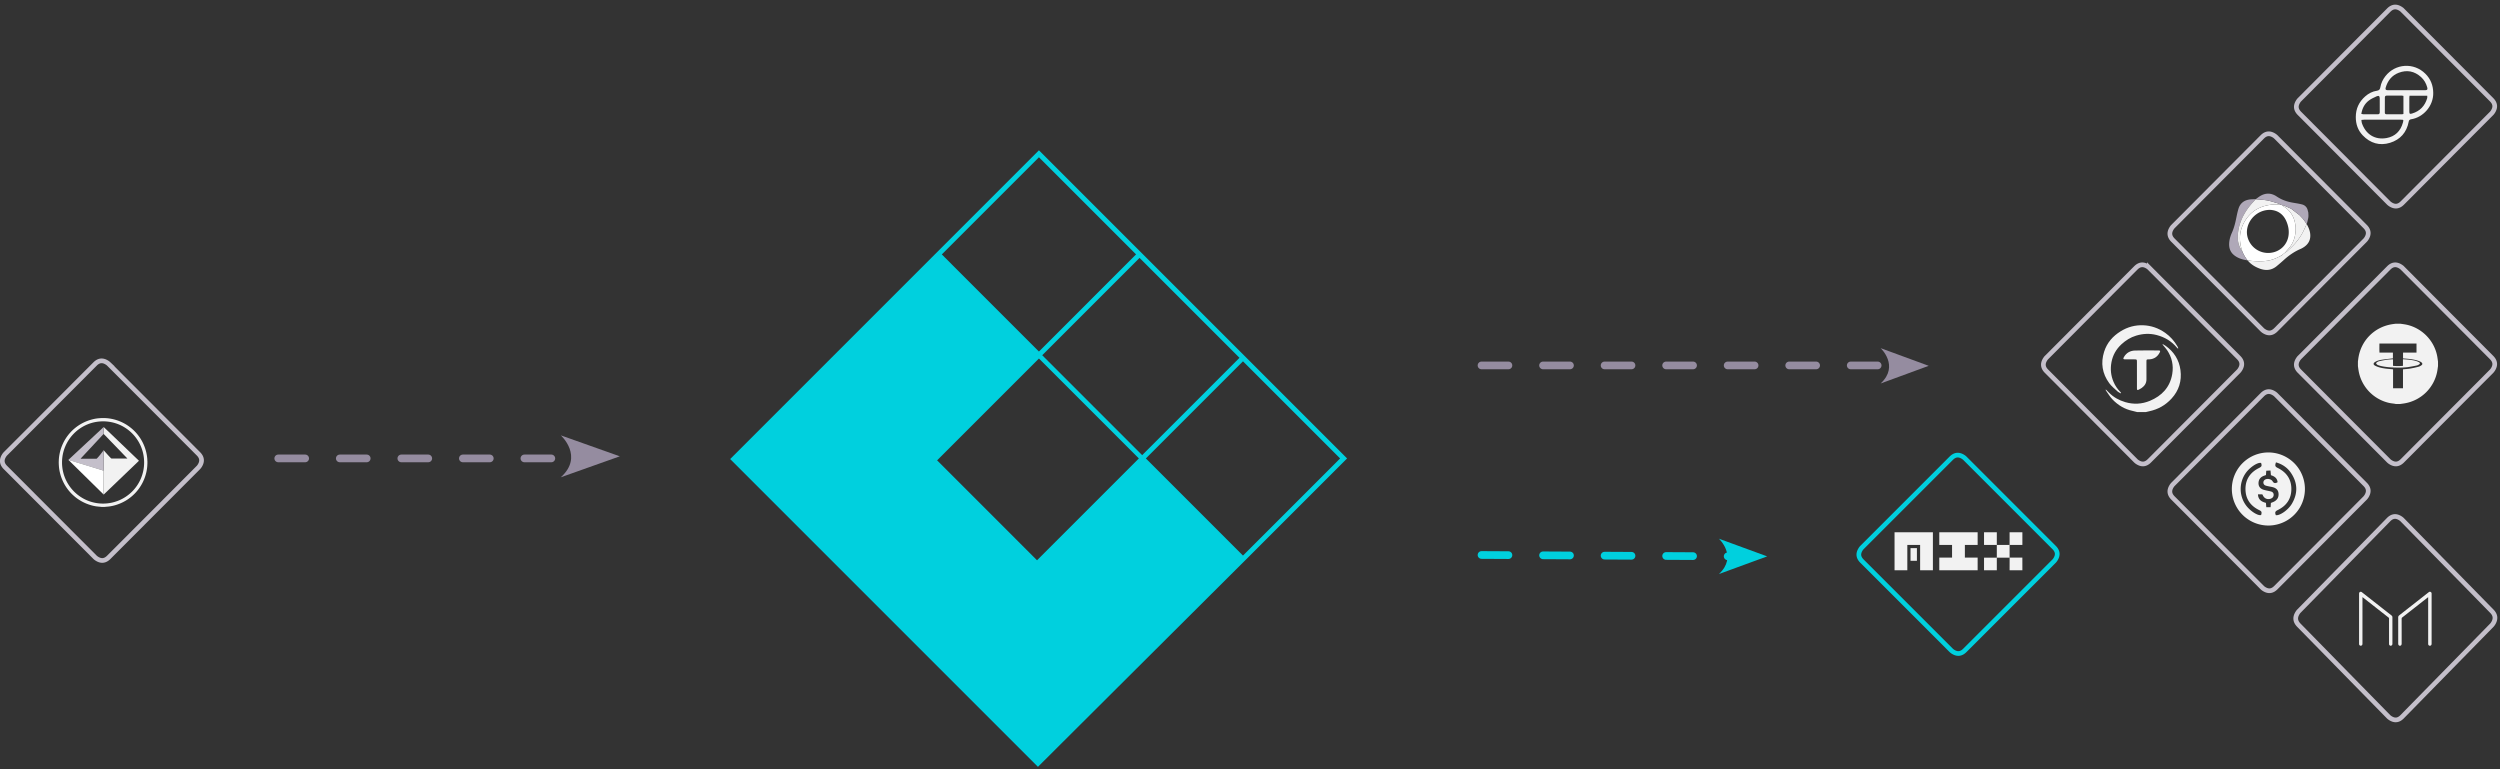 <svg xmlns="http://www.w3.org/2000/svg" width="650" height="200" viewBox="0 0 650 200">
    <rect x="0" y="0" width="650" height="200" fill="#333333" stroke="none"/>
    <g fill="none" fill-rule="evenodd">
        <path stroke="#00D0DE" stroke-dasharray="7,9" stroke-linecap="round" stroke-width="2" d="M385.196 144.296l66.688.36"/>
        <path fill="#00D0DE" d="M459.463 144.656l-12.549-4.595s4.972 4.595 0 9.19l12.55-4.595M297.194 66.145l-27.07-27.07-26.818 26.818-53.46 53.46 26.562 26.562 26.73 26.73 26.73 26.73 53.303-53.112.003.003.906-.906.002-.004 26.16-26.162-27.068-27.068-25.98-25.98zm-1.09 53.05l-.151.152-26.326 26.326-25.98-25.98 26.476-26.478 25.98 25.98zm-51.233-53.05l25.252-25.253 25.253 25.253L270.123 91.4l-25.252-25.254zm103.555 53.05l-25.252 25.253-25.254-25.254 25.254-25.252 25.252 25.252zm-38.8-13.521l-12.667 12.666-25.98-25.98 25.306-25.306 25.98 25.98-12.64 12.64z"/>
        <path stroke="#958CA0" stroke-dasharray="7,9" stroke-linecap="round" stroke-width="2" d="M385.193 95.01h110.021"/>
        <path fill="#958CA0" d="M501.464 95.112l-12.5-4.594s4.952 4.594 0 9.189l12.5-4.595"/>
        <path stroke="#C4BFCA" stroke-width="1.218" d="M558.833 69.661a2.954 2.954 0 0 0-.533-.397c-.999-.602-1.993-.602-2.988.395l-.003.002-23.222 23.31a2.96 2.96 0 0 0-.396.534c-.6 1.004-.6 2.006.397 3.007l23.221 23.308c.09.09.276.242.533.397 1 .602 1.995.602 2.991-.397l23.221-23.308c.09-.09.242-.277.396-.535.601-1.005.601-2.007-.396-3.008L558.833 69.66z"/>
        <g fill="#F2F2F2">
            <path d="M555.69 107.144c-.407-.105-.81-.224-1.221-.31-2.042-.432-3.778-1.478-5.233-2.993-.661-.688-1.155-1.55-1.72-2.335-.037-.051-.044-.127 0-.246l.795.802c1.201 1.22 2.635 2.011 4.233 2.483 2.177.642 4.342.538 6.433-.334 3.062-1.278 5.214-3.478 5.806-6.976.376-2.225-.079-4.344-1.355-6.215-.285-.418-.634-.787-.951-1.182-.076-.092-.147-.186-.22-.279l.071-.09c.224.134.458.254.673.404 2.17 1.53 3.555 3.628 3.918 6.343.376 2.829-.408 5.33-2.315 7.411-1.59 1.738-3.527 2.814-5.775 3.295-.314.066-.625.148-.937.222h-2.203z"/>
            <path d="M566.24 90.626c-.088-.083-.183-.16-.26-.25-1.41-1.693-3.181-2.734-5.256-3.27-1.804-.467-3.593-.367-5.345.165-1.418.43-2.682 1.21-3.801 2.243-1.37 1.267-2.257 2.823-2.603 4.69-.321 1.75-.156 3.461.552 5.102.417.968.981 1.82 1.72 2.548.087.086.154.195.229.293l-.082.13c-.277-.16-.594-.275-.825-.492-.754-.703-1.586-1.358-2.19-2.188-1.786-2.45-2.235-5.2-1.308-8.143.746-2.364 2.273-4.061 4.29-5.315 1.805-1.12 3.76-1.649 5.855-1.57 2.093.077 4.007.75 5.743 1.973 1.306.922 2.348 2.11 3.175 3.508.09.152.153.322.229.483l-.124.093"/>
            <path d="M555.603 97.436v-3.32c0-.673-.01-.681-.672-.681-.804-.001-1.608.003-2.413-.002-.483-.004-.554-.148-.306-.583.65-1.148 1.676-1.677 2.89-1.712 2.044-.061 4.092-.022 6.138-.018.412 0 .492.127.297.509-.549 1.085-1.415 1.69-2.59 1.8-.083.008-.168.004-.253.005-.606.006-.62.017-.62.644-.001 1.505-.015 3.01.004 4.514.014 1.044-.488 1.753-1.269 2.3-.242.17-.515.293-.774.437-.328.182-.433.025-.432-.308.002-.781 0-1.563 0-2.345v-1.24z"/>
        </g>
        <path stroke="#C4BFCA" stroke-width="1.218" d="M591.717 35.595a2.954 2.954 0 0 0-.533-.397c-1-.602-1.994-.602-2.989.395l-.002.002-23.222 23.31a2.96 2.96 0 0 0-.396.534c-.6 1.004-.6 2.006.397 3.007l23.221 23.308c.09.09.275.242.533.397 1 .602 1.995.602 2.99-.397l23.222-23.308c.09-.09.242-.277.396-.535.6-1.005.6-2.007-.396-3.008l-23.221-23.308z"/>
        <path fill="#FFF" d="M590.229 54.568a5.957 5.957 0 0 0-3.628 1.182c-1.866 1.38-2.771 3.695-2.265 5.788a5.527 5.527 0 0 0 6.021 4.193c2.425-.276 4.282-2.033 4.646-4.41.204-1.334-.031-2.614-.569-3.839-.835-1.906-2.343-2.826-4.205-2.914m-5.83 13.146a.326.326 0 0 1-.04-.019 9.93 9.93 0 0 1-1.304-2.186l-.096-.294c-.817-2.414-.804-4.818.363-7.098 1.657-3.244 4.463-4.766 8.042-4.97.539-.031 1.086.058 1.63.091l.394.122c.057.058.108.126.174.174.265.193.542.369.8.57a6.127 6.127 0 0 1 2.15 3.113 7.996 7.996 0 0 1 .321 3.075c-.122 1.36-.527 2.625-1.317 3.74-.415.584-.927 1.099-1.395 1.645l-.623.499-.62.4c-1.1.615-2.26 1.065-3.51 1.239-1.661.229-3.317.12-4.97-.1"/>
        <path fill="#AFA8B8" d="M584.358 67.696c-1.28-.19-2.5-.537-3.523-1.374-.936-.767-1.296-1.785-1.256-2.963.034-1.007.315-1.96.724-2.87.584-1.303.906-2.673 1.18-4.063.14-.715.303-1.43.512-2.127.445-1.483 1.499-2.266 3.013-2.448.492-.06.993-.05 1.49-.072l.003.021c-.496.548-1.02 1.074-1.484 1.649-1.155 1.431-2.064 2.998-2.635 4.761a12.069 12.069 0 0 0-.558 3.082c-.05.938.08 1.875.431 2.751.207.513.53.978.8 1.466a9.973 9.973 0 0 0 1.303 2.187z"/>
        <path fill="#F2F2F2" d="M589.367 67.814c1.251-.172 2.412-.622 3.511-1.237a.379.379 0 0 0 .227-.01c.173-.066.258-.268.393-.392l.623-.498c.166-.1.356-.176.496-.306.563-.521 1.127-1.043 1.66-1.593a15.362 15.362 0 0 0 2.303-3.102c.433-.762.766-1.58 1.144-2.375l.045.008c.412.742.755 1.506.87 2.358.192 1.45-.285 2.62-1.479 3.476a5.53 5.53 0 0 1-1.024.587c-1.573.674-2.955 1.63-4.224 2.763a56.989 56.989 0 0 1-2.003 1.73c-1.28 1.038-2.708 1.204-4.245.662-1.276-.448-2.4-1.114-3.266-2.17 1.653.22 3.309.329 4.969.1zM586.501 51.8c.988.097 1.988.133 2.963.308.89.161 1.754.472 2.632.716l.324.089.573.325c-.544-.033-1.09-.122-1.629-.09-3.58.203-6.384 1.725-8.043 4.968-1.166 2.281-1.18 4.685-.362 7.098.033.099.063.197.096.295-.27-.488-.594-.953-.8-1.466a6.424 6.424 0 0 1-.432-2.751c.057-1.047.232-2.074.559-3.082.57-1.763 1.48-3.33 2.635-4.761.463-.575.987-1.1 1.484-1.648"/>
        <path fill="#F2F2F2" d="M599.6 58.024l.124.278c-.378.793-.711 1.611-1.144 2.374a15.336 15.336 0 0 1-2.303 3.101 41.329 41.329 0 0 1-1.66 1.594c-.14.13-.33.205-.496.306.468-.546.98-1.061 1.395-1.646.79-1.115 1.196-2.378 1.317-3.74a7.992 7.992 0 0 0-.32-3.074 6.128 6.128 0 0 0-2.15-3.113c-.259-.201-.537-.377-.802-.57-.065-.048-.116-.116-.173-.173.173.034.359.042.519.111.6.254 1.194.528 1.79.793l2.19 1.687.917.97c.266.366.53.735.795 1.102M592.878 66.577l.62-.401c-.184.168-.274.48-.62.4z"/>
        <path fill="#AFA8B8" d="M599.94 54.422c-.252-.678-.763-1.106-1.436-1.277-.79-.201-1.603-.316-2.407-.457-1.49-.26-2.876-.742-4.148-1.599-1.379-.93-2.849-.996-4.304-.121-.401.24-.766.539-1.147.81l.003.023c.989.096 1.989.132 2.963.306.891.161 1.755.473 2.63.717l.326.089.573.325.394.121c.175.036.36.045.52.112.6.255 1.195.528 1.79.794l2.19 1.687.12-.022-.12.022.918.97.795 1.103.124.276.044.008.111-.505a7.84 7.84 0 0 1 .06-.222c.083-.39.201-.779.242-1.174.037-.375-.008-.758-.016-1.138l-.224-.848z"/>
        <g>
            <path stroke="#C4BFCA" stroke-width="1.218" d="M591.717 102.628a2.954 2.954 0 0 0-.533-.397c-1-.602-1.994-.602-2.989.395l-.002.002-23.222 23.31a2.96 2.96 0 0 0-.396.534c-.6 1.004-.6 2.006.397 3.007l23.221 23.308c.09.09.275.242.533.397 1 .602 1.995.602 2.99-.397l23.222-23.308c.09-.09.242-.277.396-.535.6-1.005.6-2.007-.396-3.008l-23.221-23.308z"/>
            <path fill="#F2F2F2" fill-rule="nonzero" d="M589.78 136.638a9.5 9.5 0 1 1 0-19 9.5 9.5 0 0 1 0 19zm-1.897-16.273c-.931-.224-3.05 1.213-4.092 2.773-1.663 2.492-1.611 5.782.131 8.2 1.077 1.498 3.113 2.819 3.972 2.579.226-.8.139-.976-.525-1.3-2.258-1.102-3.523-2.9-3.543-5.426-.02-2.554 1.239-4.373 3.504-5.504.709-.354.806-.547.553-1.322zm3.832 13.58c1.05.158 3.23-1.35 4.195-3 1.562-2.67 1.5-5.345-.214-7.924-.946-1.423-2.281-2.346-3.942-2.804-.316.898-.211 1.119.486 1.465 2.269 1.128 3.531 2.946 3.514 5.499-.016 2.53-1.277 4.327-3.534 5.432-.676.33-.793.6-.505 1.333zm-2.566-10.43c-.272.102-.51.173-.734.275-.638.292-1.061.766-1.169 1.475-.153 1.007.273 1.746 1.254 2.06.621.2 1.278.287 1.912.45.428.11.734.366.74.853.005.479-.238.805-.669.992-.875.377-1.769.018-2.141-.848-.04-.095-.109-.177-.154-.25h-1.113c.055 1.41.949 1.939 2.07 2.225l.093 1.132h1.118l.074-1.108c.342-.148.667-.252.953-.422.797-.473 1.132-1.192 1.031-2.111-.095-.882-.658-1.34-1.456-1.561-.357-.1-.729-.144-1.092-.227-.31-.071-.633-.122-.919-.252-.54-.245-.623-.983-.184-1.38.556-.503 1.731-.33 2.109.314.31.525.704.61 1.303.244-.097-1.061-.827-1.548-1.735-1.821l-.11-1.22-1.1.056-.081 1.125z"/>
        </g>
        <g>
            <path stroke="#C4BFCA" stroke-width="1.218" d="M624.6 69.661a2.954 2.954 0 0 0-.532-.397c-1-.602-1.994-.602-2.989.395l-.002.002-23.222 23.31a2.96 2.96 0 0 0-.396.534c-.6 1.004-.6 2.006.397 3.007l23.22 23.308c.09.09.276.242.533.397 1 .602 1.995.602 2.991-.397l23.222-23.308c.089-.09.241-.277.396-.535.6-1.005.6-2.007-.397-3.008l-23.22-23.308z"/>
            <g fill="#F2F2F2">
                <path d="M628.293 89.311h-9.646c.004.796-.025 1.564.02 2.366h3.49v1.502c-.108.01-.195.016-.28.027-.865.105-1.733.188-2.594.323-.632.098-1.259.254-1.807.61-.444.288-.454.652.006.91.353.198.742.349 1.132.46 1.064.304 2.166.396 3.266.48.093.007.187.026.316.043v4.917h2.58v-4.925c.651-.065 1.257-.093 1.851-.193.743-.126 1.48-.293 2.21-.483.267-.07.525-.226.752-.391.289-.209.281-.491.008-.718a1.858 1.858 0 0 0-.454-.275 6.42 6.42 0 0 0-.805-.282c-1.07-.292-2.167-.393-3.268-.476-.093-.007-.185-.024-.28-.037V91.67h3.503v-2.359zm-5.41-5.146h1.175c.386.055.772.102 1.157.166 4.321.709 7.801 4.197 8.502 8.523.061.384.11.77.166 1.157v1.177c-.055.377-.1.755-.163 1.13a10.385 10.385 0 0 1-8.531 8.553c-.375.063-.754.11-1.13.164h-1.175c-.086-.02-.17-.043-.258-.057-.5-.076-1.008-.12-1.5-.234a10.378 10.378 0 0 1-7.904-8.425c-.063-.376-.108-.754-.162-1.131v-1.177c.043-.325.08-.651.13-.974.701-4.491 4.099-7.938 8.59-8.714.366-.063.735-.106 1.104-.158z"/>
                <path d="M622.182 95.114c.867.09 1.696.09 2.584.008v-1.713c.42.027.783.042 1.143.076.825.074 1.646.174 2.437.43.226.073.45.175.649.304.238.155.238.353.003.511-.183.122-.387.24-.596.286-.756.16-1.515.305-2.277.426-.438.068-.885.079-1.343.117-.441.016-1.308.017-1.732.01-1.327-.021-2.647-.107-3.947-.392-.234-.051-.463-.128-.691-.201-.108-.037-.228-.073-.313-.144-.122-.104-.289-.234-.3-.364-.009-.105.164-.258.29-.336.161-.104.35-.183.538-.224a30.137 30.137 0 0 1 1.856-.362c.447-.07.903-.083 1.354-.118.097-.007.192-.001.345-.001v1.687z"/>
            </g>
        </g>
        <g>
            <path stroke="#C4BFCA" stroke-width="1.218" d="M624.6 2.628a2.954 2.954 0 0 0-.532-.397c-1-.602-1.994-.602-2.989.395l-.002.002-23.222 23.31a2.96 2.96 0 0 0-.396.534c-.6 1.004-.6 2.006.397 3.007l23.22 23.308c.09.09.276.242.533.397 1 .602 1.995.602 2.991-.397l23.222-23.308c.089-.09.241-.277.396-.535.6-1.005.6-2.007-.397-3.008l-23.22-23.308z"/>
            <path fill="#F2F2F2" d="M626.476 24.894c-.023.234-.053.404-.053.57-.005 1.166-.005 2.33-.001 3.496 0 .634.13.732.727.552 2.03-.615 3.332-1.965 3.925-4.009.051-.177.007-.383.007-.609h-4.605zm-12.534 4.721c.217.041.364.091.51.093 1.25.007 2.5-.005 3.75.008.42.004.537-.2.534-.582-.01-1.182 0-2.363-.004-3.544-.002-.596-.248-.802-.792-.557-.72.325-1.466.658-2.083 1.138-1.073.836-1.679 1.997-1.915 3.444zm10.95.014v-4.693c-.15-.032-.255-.072-.359-.074-1.328-.004-2.657.002-3.985-.005-.35-.002-.48.2-.483.504-.01 1.307-.008 2.614-.01 3.92 0 .296.158.429.442.428 1.36 0 2.72.001 4.08-.004.09 0 .177-.042.315-.076zm-10.931 1.554c.045.324.044.581.121.81.958 2.83 3.316 4.481 6.474 3.889 2.157-.405 3.6-1.8 4.196-3.981.21-.771.191-.783-.596-.783-3.155 0-6.313-.001-9.47.002-.223 0-.446.038-.725.063zm11.714-7.73c1.627 0 3.254.004 4.882-.002.53-.001.668-.195.526-.713-.287-1.06-.808-1.981-1.623-2.715-1.709-1.536-3.668-1.916-5.799-1.101-1.769.676-2.855 2.031-3.384 3.851-.138.471.008.677.516.678 1.627.006 3.254.002 4.882.002zm6.966.674c.075 3.47-2.66 6.414-5.748 6.883-.4.06-.56.254-.631.625-.53 2.798-2.181 4.664-4.838 5.49-2.715.844-5.15.118-7.113-1.934-1.244-1.302-1.812-2.904-1.805-4.761.006-2.206.844-3.961 2.46-5.382.875-.771 1.897-1.299 3.05-1.46.598-.084.79-.4.878-.908.186-1.062.635-2.001 1.29-2.85 2.592-3.344 7.426-3.64 10.418-.654 1.377 1.372 2.016 3.028 2.039 4.951z"/>
        </g>
        <g>
            <path stroke="#C4BFCA" stroke-width="1.218" d="M624.558 135.116a2.975 2.975 0 0 0-.536-.407c-1.002-.614-1.998-.614-2.997.404l-.002.003-23.32 23.796c-.09.092-.243.284-.399.548-.607 1.032-.607 2.066.4 3.093l23.319 23.796c.09.091.277.248.535.406 1.003.614 2 .614 3-.406l23.318-23.796c.09-.092.244-.284.4-.548.607-1.033.607-2.067-.4-3.094l-23.318-23.795z"/>
            <path fill="#F2F2F2" d="M614.241 155.26v.22l-.001 11.803c0 .086-.003.173-.02.257a.435.435 0 0 1-.447.349.453.453 0 0 1-.413-.427c-.003-.045-.002-.091-.002-.137v-12.883c0-.076-.004-.154.014-.227.08-.34.434-.46.714-.241.98.765 1.957 1.533 2.935 2.3 1.585 1.243 3.169 2.488 4.756 3.729a.612.612 0 0 1 .254.519c-.002 2.269-.002 4.538-.001 6.807 0 .168-.023.328-.153.444-.13.115-.282.155-.445.086a.443.443 0 0 1-.28-.382c-.007-.055-.004-.111-.004-.167 0-2.157 0-4.315.002-6.472 0-.123-.033-.204-.13-.28-2.215-1.733-4.426-3.47-6.638-5.205-.033-.027-.071-.048-.141-.094zm17.083-.002c-.096.074-.16.12-.222.17-2.164 1.698-4.327 3.398-6.495 5.092a.422.422 0 0 0-.181.377c.006 2.142.004 4.284.004 6.426 0 .35-.169.571-.44.575-.278.005-.455-.219-.455-.574 0-2.259.002-4.517-.003-6.776a.66.66 0 0 1 .276-.569c2.506-1.96 5.01-3.925 7.513-5.89.063-.049.125-.1.19-.146.3-.206.673-.023.706.344.004.045.002.091.002.137v12.913c0 .287-.1.46-.307.534-.274.098-.563-.102-.585-.409-.008-.116-.003-.233-.003-.35V155.258z"/>
        </g>
        <g>
            <path stroke="#00D0DE" stroke-width="1.218" d="M510.853 119.137a2.953 2.953 0 0 0-.533-.396c-1-.6-1.995-.6-2.99.394l-.002.002-23.223 23.223a2.947 2.947 0 0 0-.395.532c-.6 1-.6 1.995.397 2.991l23.22 23.222c.09.09.276.242.533.396 1 .6 1.997.6 2.993-.396l23.221-23.222c.09-.089.242-.275.396-.532.6-1 .6-1.997-.396-2.993l-23.221-23.221z"/>
            <path fill="#F2F2F2" d="M496.736 142.51h1.662v3.293h-1.662v-3.293zm-4.154-4.118h9.971v9.882h-3.32v-6.591h-3.33v6.59h-3.321v-9.88zm21.604 3.291h-3.32v3.3h3.32v3.29h-9.971v-3.29h3.32v-3.3h-3.32v-3.29h9.971v3.29zm8.31 3.297h3.318l.005 3.294h-3.325l.01-3.294h-.009zm.109.007h-3.433v3.287h-3.324v-3.287h3.324v-3.297h-3.324v-3.298h3.324v3.288h1.662l1.661.01v-3.298h3.324v3.298h-3.324v3.297h.11z"/>
        </g>
        <g>
            <path stroke="#958CA0" stroke-dasharray="7,9" stroke-linecap="round" stroke-width="2" d="M72.345 119.187h78.94"/>
            <path fill="#958CA0" d="M161.152 118.641l-15.35-5.454s6.081 5.454 0 10.909l15.35-5.455"/>
        </g>
        <g>
            <path stroke="#C4BFCA" stroke-width="1.218" d="M28.271 94.63a2.968 2.968 0 0 0-.535-.398c-1.004-.604-2.005-.605-3.005.396l-.002.002-23.32 23.365c-.09.09-.242.277-.397.536-.604 1.007-.604 2.011.398 3.014L24.73 144.91c.09.09.276.243.535.398 1.005.604 2.006.604 3.007-.398l23.319-23.364c.09-.09.243-.277.398-.536.604-1.008.604-2.013-.398-3.016L28.27 94.63z"/>
            <path fill="#F2F2F2" d="M38.31 120.806c-.031.934-.198 1.846-.463 2.74a11.46 11.46 0 0 1-.89 2.156 11.383 11.383 0 0 1-1.278 1.906 11.46 11.46 0 0 1-2.975 2.554 11.53 11.53 0 0 1-2.39 1.08 10.73 10.73 0 0 1-2.003.449c-.266.031-.533.05-.798.074l-.329.035h-.775l-.32-.035c-.325-.032-.654-.056-.98-.1-.509-.069-1.009-.182-1.503-.326a11.608 11.608 0 0 1-4.031-2.1 14.567 14.567 0 0 1-.673-.59 10.952 10.952 0 0 1-1.381-1.557 11.452 11.452 0 0 1-1.286-2.237c-.26-.598-.47-1.212-.627-1.844-.12-.478-.207-.963-.26-1.453-.031-.264-.042-.527-.064-.79l-.011-.44a3.012 3.012 0 0 1-.001-.175c.004-.147.009-.293.012-.44a11.528 11.528 0 0 1 1.03-4.273 11.528 11.528 0 0 1 4.79-5.24c.971-.553 2-.956 3.088-1.212a9.93 9.93 0 0 1 1.409-.234c.28-.026.563-.038.845-.057l.703-.001c.624.015 1.243.085 1.857.206a11.545 11.545 0 0 1 8.78 7.832c.197.62.344 1.253.431 1.897.053.379.095.757.093 1.14 0 .03.01.06.016.09v.684l-.017.26zm-11.507 10.127a10.673 10.673 0 0 0 10.67-10.686c.004-5.935-4.775-10.69-10.655-10.698-5.952-.008-10.684 4.823-10.689 10.684-.003 5.887 4.757 10.7 10.674 10.7z"/>
            <path fill="#F2F2F2" d="M29.387 113.336c2.215 2.121 4.43 4.246 6.644 6.368.03.027.058.058.094.093-.031.033-.057.064-.086.09l-3.394 3.255a12176.28 12176.28 0 0 1-5.591 5.358c-.03.03-.07.05-.105.076l.003-.112v-5.791l-.003-5.616c.001-.005 1.298 1.49 1.895 2.067.071.07.145.1.247.1 1.295-.004 2.59-.003 3.884-.003.027 0 .052.002.078 0 .017-.003.033-.01.057-.019-.064-.07-.12-.134-.18-.194-.208-.215-.417-.428-.623-.642-.088-.088-.173-.177-.259-.266-.26-.273-.52-.547-.782-.819-.24-.251-.484-.501-.727-.753l-.97-1.006-.626-.64-.271-.279c-.272-.284-.542-.569-.815-.852l-.618-.634c-.09-.094-.197-.194-.285-.289-.007-.048-.001-.092-.001-.141l-.001-1.66c.03.023 1.655 1.56 2.435 2.31z"/>
            <path fill="#C4BFCA" d="M26.946 122.368c-.052-.016-9.186-2.776-9.16-2.803.022-.024 9.137-8.513 9.165-8.538a88.83 88.83 0 0 0 .006 1.787c-.009.001-.527.554-.756.801l-1.104 1.188-.748.802-.929.999-.728.781c-.31.333-.618.666-.93 1-.244.262-.49.523-.733.787-.021.024-.053.046-.049.1H24.926c.049 0 .097-.006.147-.007a.168.168 0 0 0 .125-.062c.12-.131.242-.26.364-.39.431-.463 1.361-1.734 1.386-1.756l-.002 5.31z"/>
            <path fill="#FFF" d="M17.774 119.56c.044.007 9.123 2.79 9.175 2.806v6.092l-.002.118c-.035-.032-.068-.06-.1-.094"/>
        </g>
    </g>
</svg>
